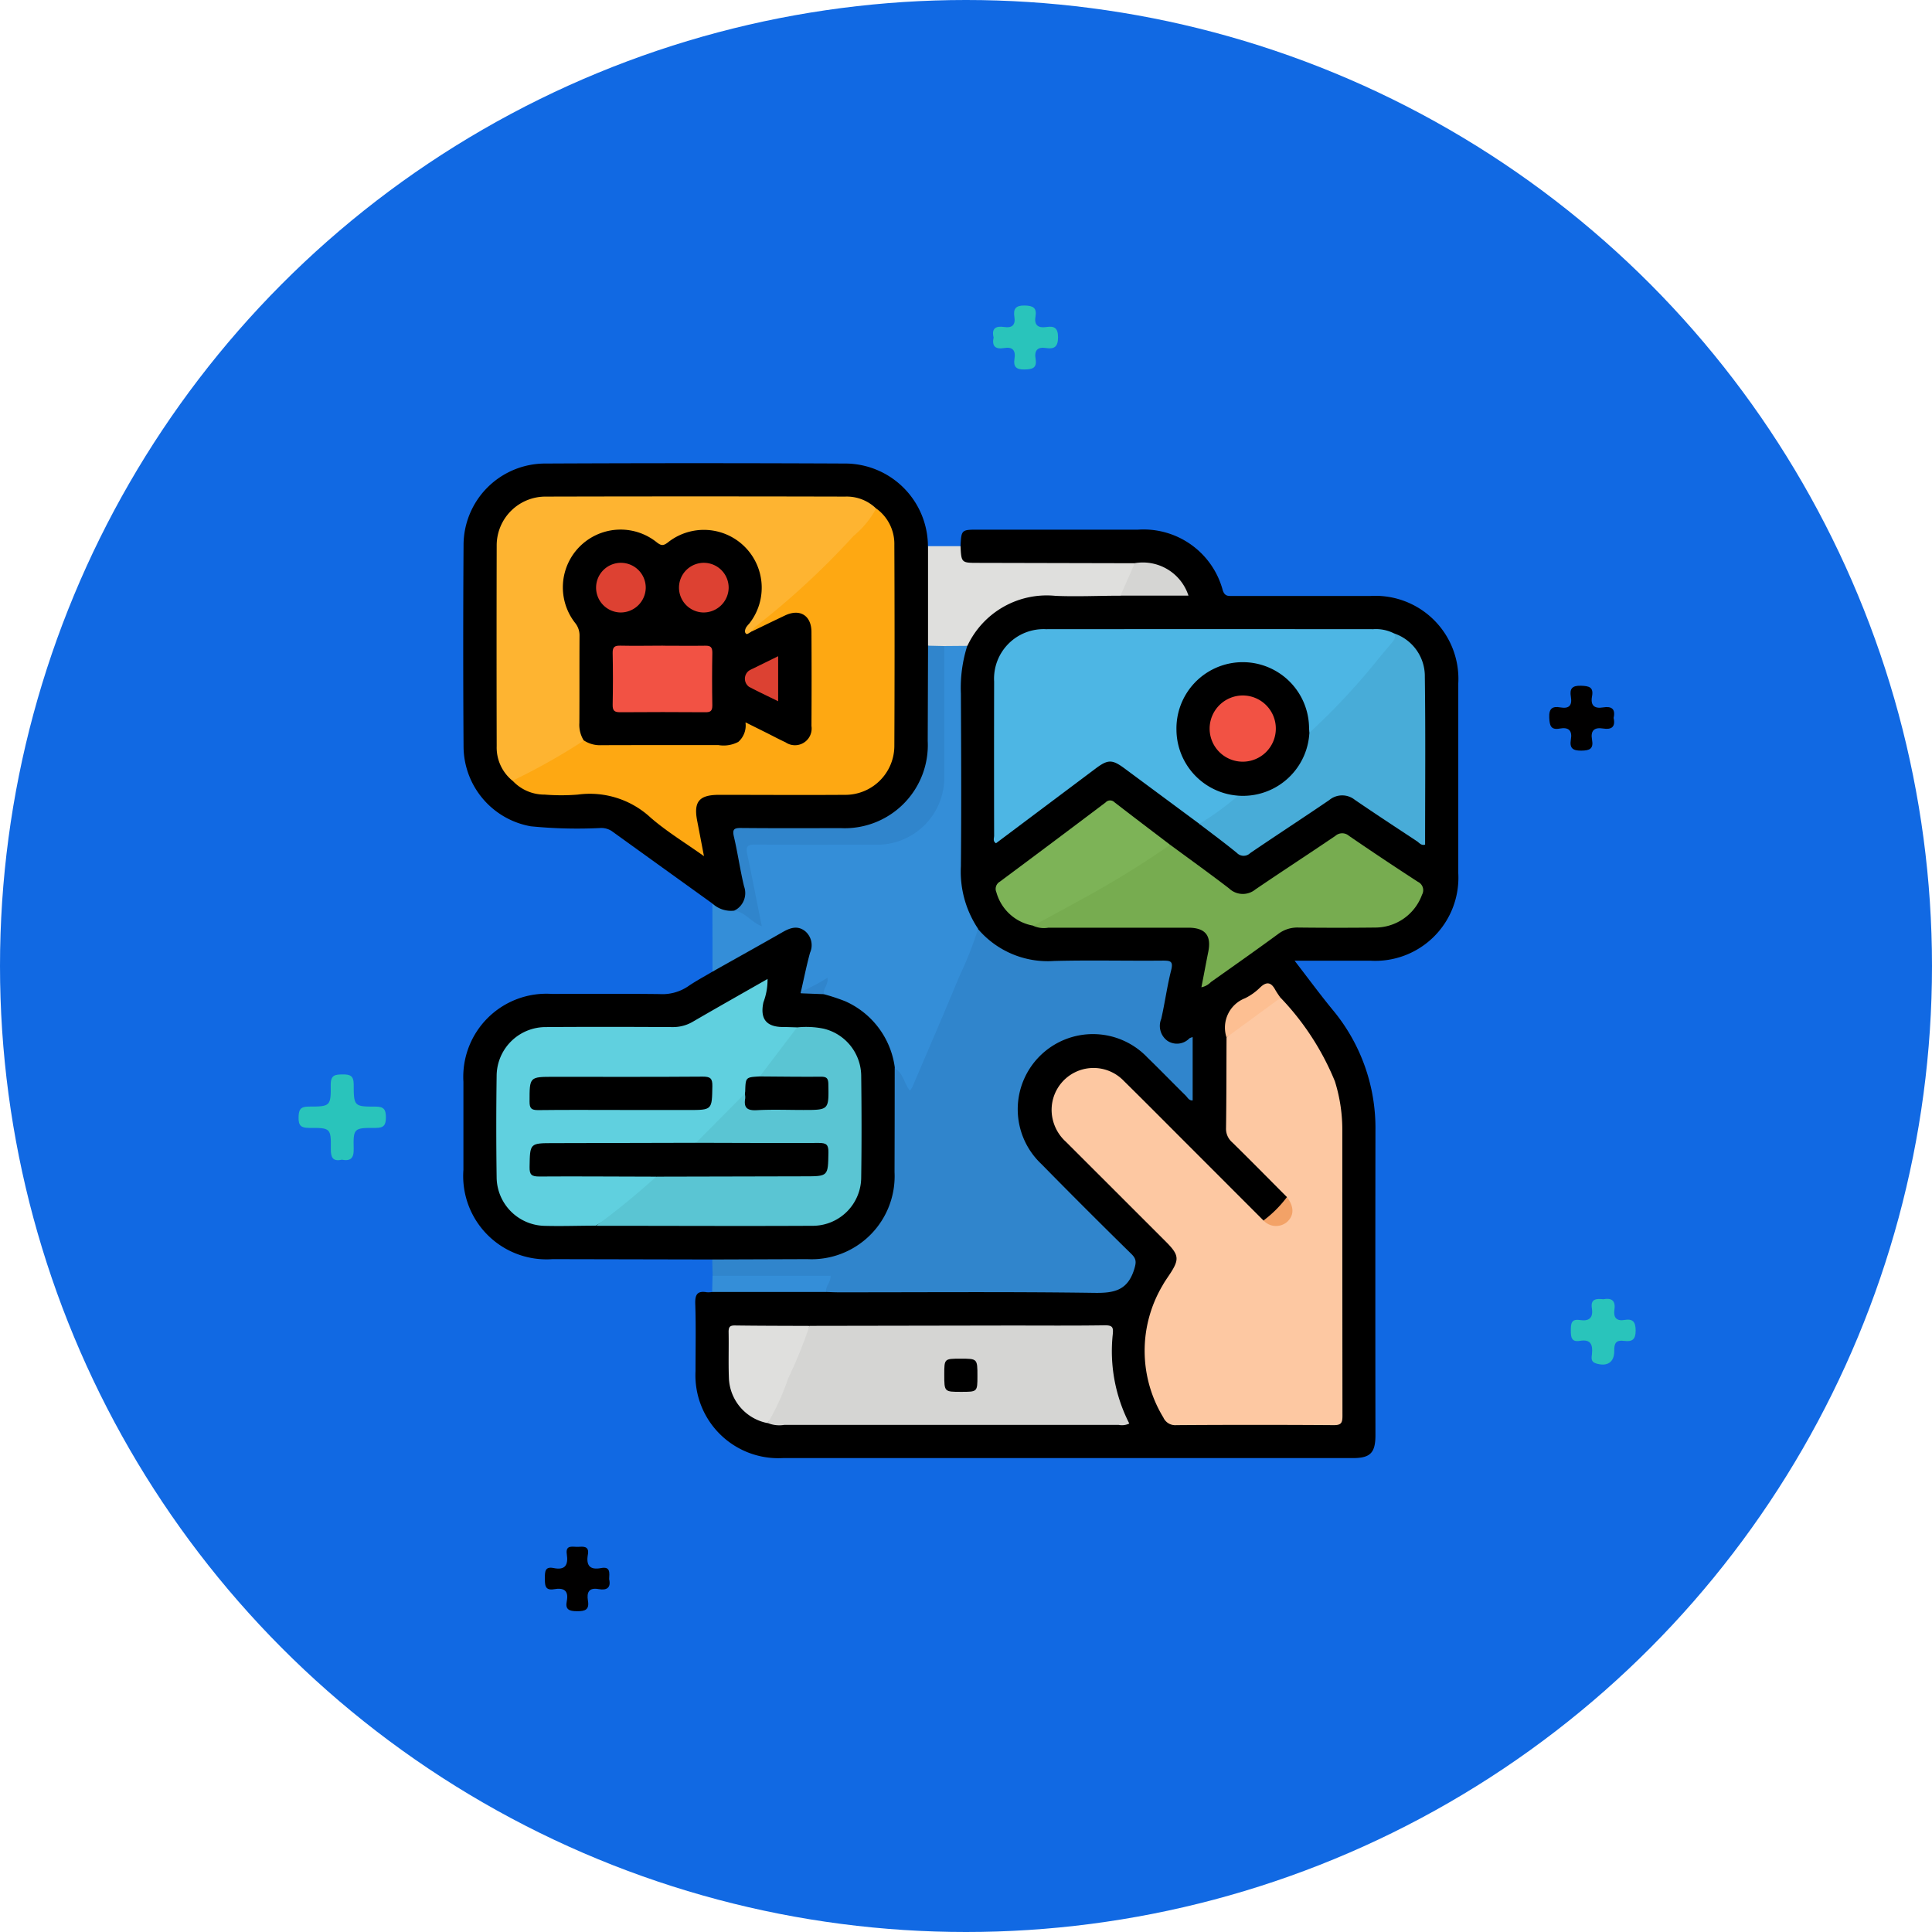 <svg xmlns="http://www.w3.org/2000/svg" xmlns:xlink="http://www.w3.org/1999/xlink" width="81" height="81" viewBox="0 0 81 81">
  <defs>
    <clipPath id="clip-path">
      <rect id="Rectángulo_38129" data-name="Rectángulo 38129" width="41.722" height="41.713" fill="none"/>
    </clipPath>
  </defs>
  <g id="Grupo_158625" data-name="Grupo 158625" transform="translate(-1171.189 -5097.419)">
    <circle id="Elipse_4760" data-name="Elipse 4760" cx="40.5" cy="40.5" r="40.5" transform="translate(1171.189 5097.419)" fill="#1169e3"/>
    <g id="Grupo_156593" data-name="Grupo 156593" transform="translate(1183.708 5110.227)">
      <path id="Trazado_127053" data-name="Trazado 127053" d="M15.128,123.211c-.375.084-.462-.093-.459-.444.01-.878-.005-.894-.915-.889-.338,0-.443-.1-.437-.438.006-.312.063-.457.423-.456.912,0,.935-.015.925-.925,0-.412.2-.419.5-.423s.463.048.463.414c0,.922.019.938.919.935.348,0,.431.124.431.448s-.082.447-.43.445c-.918-.005-.94.012-.92.881.01.4-.14.522-.505.451" transform="translate(-13.318 -87.398)" fill="#29c4bb"/>
      <path id="Trazado_127054" data-name="Trazado 127054" d="M213.357,151.157c.336-.064.522.047.467.427-.046.318.064.5.416.441s.471.073.474.444c0,.389-.156.478-.487.434s-.417.095-.411.41c.01.493-.3.683-.772.533-.226-.071-.177-.252-.162-.394.04-.39-.049-.628-.509-.55-.356.061-.378-.163-.377-.436s.012-.494.373-.438c.389.06.574-.082.509-.494-.062-.393.19-.41.481-.376" transform="translate(-158.657 -109.494)" fill="#29c4bb"/>
      <path id="Trazado_127055" data-name="Trazado 127055" d="M210.152,68.984c.087.375-.085.5-.436.444-.381-.064-.536.092-.468.47s-.093.453-.448.457-.5-.1-.44-.461c.068-.379-.09-.535-.467-.465s-.424-.131-.439-.459c-.017-.385.132-.486.468-.427.365.064.5-.087.439-.444-.059-.341.051-.479.43-.465.335.012.528.059.457.443s.095.528.469.465c.352-.059.523.067.435.442" transform="translate(-155.02 -51.692)" fill="#010000"/>
      <path id="Trazado_127056" data-name="Trazado 127056" d="M54.475,186.354c.082.35-.091.478-.44.415-.411-.074-.507.139-.449.485.065.384-.121.444-.459.442s-.5-.075-.428-.423c.089-.457-.14-.569-.533-.5s-.385-.186-.386-.463.006-.5.37-.423c.491.1.616-.139.55-.578-.063-.42.257-.3.471-.312s.479-.043.413.322c-.082.451.076.66.553.568.4-.076.349.2.338.468" transform="translate(-41.455 -132.953)" fill="#010000"/>
      <path id="Trazado_127057" data-name="Trazado 127057" d="M121.781,17.147c-.094-.4.127-.477.453-.428s.473-.09.421-.424.048-.486.432-.478c.353.007.515.1.453.461s.109.493.458.441c.323-.048.485.029.487.424s-.15.513-.5.457c-.372-.059-.5.11-.441.458.065.39-.144.435-.472.441-.351.007-.465-.125-.413-.446.056-.353-.074-.514-.442-.452s-.513-.088-.432-.453" transform="translate(-92.645 -15.816)" fill="#29c4bb"/>
    </g>
    <g id="Grupo_158626" data-name="Grupo 158626" transform="translate(1190.609 5116.84)">
      <g id="Grupo_158623" data-name="Grupo 158623" clip-path="url(#clip-path)">
        <path id="Trazado_133620" data-name="Trazado 133620" d="M45.991,10.674c.036-.693.036-.693.753-.693q3.346,0,6.691,0a3.436,3.436,0,0,1,3.551,2.544c.086.259.232.236.415.236q2.889,0,5.779,0a3.481,3.481,0,0,1,3.68,3.67q0,3.975,0,7.95a3.485,3.485,0,0,1-3.68,3.672c-1.023,0-2.047,0-3.182,0,.565.733,1.055,1.4,1.582,2.043a7.734,7.734,0,0,1,1.807,5.077q-.009,6.386,0,12.772c0,.742-.215.961-.948.961q-11.948,0-23.9,0a3.478,3.478,0,0,1-3.658-3.649c0-.941.021-1.883-.011-2.823-.013-.4.1-.549.489-.48a.943.943,0,0,0,.216-.012.785.785,0,0,1,.535-.123c1.382,0,2.765-.013,4.146.006,4,.023,7.992,0,11.988.013A.638.638,0,0,0,52.9,41.4c.337-.758.35-.753-.241-1.344-1.105-1.106-2.22-2.2-3.315-3.32a3.317,3.317,0,0,1-.779-3.718,3.273,3.273,0,0,1,4.895-1.364,17.406,17.406,0,0,1,1.7,1.609,1.867,1.867,0,0,0,.446.375c.008-.735,0-1.417,0-2.068a.2.2,0,0,0-.213-.014c-.764.229-1.267-.211-1.129-1,.107-.613.243-1.221.362-1.832.1-.515.078-.543-.453-.544-1.477,0-2.954-.017-4.431,0a3.813,3.813,0,0,1-3.159-1.44,4.138,4.138,0,0,1-.729-2.451c.019-2.632.008-5.264.006-7.9a3.668,3.668,0,0,1,3.907-3.758c.966.01,1.931,0,2.9,0,.75.012,1.5,0,2.25,0,.124,0,.291.05.356-.086.075-.156-.077-.261-.167-.366A2.119,2.119,0,0,0,53.2,11.5c-2.242.032-4.483.018-6.725.007-.574,0-.715-.27-.482-.83" transform="translate(-25.141 -7.196)"/>
        <path id="Trazado_133621" data-name="Trazado 133621" d="M48.539,69.961a3.84,3.84,0,0,0,3.2,1.347c1.52-.04,3.041,0,4.562-.015.311,0,.438.025.343.4-.17.672-.262,1.363-.415,2.039a.773.773,0,0,0,.262.926.722.722,0,0,0,.918-.107.55.55,0,0,1,.136-.051v2.655c-.159.012-.214-.128-.3-.21-.537-.528-1.06-1.07-1.6-1.593A3.152,3.152,0,1,0,51.2,79.819q1.872,1.906,3.78,3.777c.219.216.2.359.109.655-.275.866-.83.984-1.657.972-3.577-.051-7.154-.021-10.732-.023-.174,0-.347-.009-.52-.015-.163-.147.08-.4-.1-.507a1.285,1.285,0,0,0-.637-.039c-1.136,0-2.272,0-3.408,0a.822.822,0,0,1-.616-.13l-.016-.681c.171-.188.4-.139.611-.14,1.129-.006,2.257,0,3.386,0a3.368,3.368,0,0,0,3.522-3.525c0-1.215,0-2.431,0-3.646a1.851,1.851,0,0,1,.049-.6c.121-.213.238-.079.342.014a2.536,2.536,0,0,1,.365.582c.323-.656.583-1.307.852-1.953.588-1.413,1.207-2.814,1.8-4.227.054-.13.079-.282.218-.363" transform="translate(-26.962 -50.44)" fill="#3085cc"/>
        <path id="Trazado_133622" data-name="Trazado 133622" d="M10.444,18.457q-2.112-1.518-4.222-3.039a.8.8,0,0,0-.488-.123,19.78,19.78,0,0,1-2.9-.073A3.414,3.414,0,0,1,.015,11.9q-.028-4.254,0-8.507A3.424,3.424,0,0,1,3.4.013q6.338-.03,12.676,0a3.478,3.478,0,0,1,3.408,3.467.667.667,0,0,1,.122.448c0,1.22.018,2.44-.008,3.659,0,1.387.006,2.775,0,4.162a3.611,3.611,0,0,1-3.69,3.677c-1.214.007-2.429,0-3.643,0-.833,0-.832,0-.673.8.1.525.213,1.048.313,1.573a.851.851,0,0,1-.446,1.024.781.781,0,0,1-1.018-.36" transform="translate(0 0)"/>
        <path id="Trazado_133623" data-name="Trazado 133623" d="M18.109,75.409q0,2.17-.007,4.34A3.484,3.484,0,0,1,14.446,83.4l-3.993.014q-3.345-.007-6.689-.014A3.493,3.493,0,0,1,.027,79.658q0-1.846,0-3.692a3.485,3.485,0,0,1,3.707-3.686c1.506,0,3.012-.011,4.518.007a1.922,1.922,0,0,0,1.181-.316c.331-.229.689-.418,1.035-.624a.771.771,0,0,1,.323-.28c.887-.517,1.783-1.019,2.673-1.532a.814.814,0,0,1,1.235.908c-.123.551-.275,1.094-.4,1.642.259.186.566.018.835.118a3.566,3.566,0,0,1,2.821,2.25,1.311,1.311,0,0,1,.152.956" transform="translate(-0.018 -50.031)"/>
        <path id="Trazado_133624" data-name="Trazado 133624" d="M41.144,41.56c.126-.546.236-1.1.383-1.636a.77.77,0,0,0-.2-.9c-.326-.26-.639-.142-.959.041-.973.557-1.953,1.1-2.93,1.652q0-1.429-.005-2.858a1.143,1.143,0,0,0,.915.3c.391-.147.6.212.9.331.106-.1.019-.215,0-.313-.14-.739-.3-1.475-.438-2.213-.118-.611-.053-.7.561-.7q2.43-.009,4.86,0a2.835,2.835,0,0,0,1.1-.2,2.625,2.625,0,0,0,1.7-2.492c.01-1.634,0-3.268.005-4.9,0-.226-.045-.468.134-.661a.966.966,0,0,1,.948.049,5.817,5.817,0,0,0-.266,2c.012,2.414.023,4.828,0,7.241a4.307,4.307,0,0,0,.721,2.619,14.9,14.9,0,0,1-.774,1.966c-.644,1.558-1.315,3.106-1.977,4.657a1.28,1.28,0,0,1-.107.164c-.248-.306-.275-.734-.629-.93A3.546,3.546,0,0,0,43,41.957a8.573,8.573,0,0,0-.893-.295c-.154-.177.014-.346.021-.493-.326.13-.569.465-.987.39" transform="translate(-26.986 -19.401)" fill="#348ed8"/>
        <path id="Trazado_133625" data-name="Trazado 133625" d="M71.481,16.644l-.957.008a.554.554,0,0,1-.681-.016V12.465h1.362c.036.7.036.7.752.7l6.56.015a2.251,2.251,0,0,1-.6,1.361c-.909,0-1.819.044-2.726.007a3.674,3.674,0,0,0-3.7,2.1" transform="translate(-50.355 -8.987)" fill="#dfdfdd"/>
        <path id="Trazado_133626" data-name="Trazado 133626" d="M37.414,122.088h4.95c.02.27-.222.437-.186.681H37.4q.008-.341.016-.682" transform="translate(-26.963 -88.023)" fill="#348ed8"/>
        <path id="Trazado_133627" data-name="Trazado 133627" d="M98.284,88.671c-.763-.766-1.521-1.537-2.293-2.294a.751.751,0,0,1-.26-.6c.018-1.268.016-2.536.021-3.8A9.651,9.651,0,0,1,97.3,80.708c.21-.169.394-.424.721-.391a11.169,11.169,0,0,1,2.274,3.5,6.783,6.783,0,0,1,.311,2q0,6.013.006,12.026c0,.288-.047.393-.367.39q-3.3-.023-6.6,0a.543.543,0,0,1-.542-.321,5.374,5.374,0,0,1-.035-5.533c.083-.152.184-.294.28-.438.442-.662.424-.837-.152-1.413q-2.088-2.088-4.177-4.174a1.817,1.817,0,0,1-.582-1.085,1.757,1.757,0,0,1,3-1.477c.99.975,1.967,1.963,2.95,2.945L97.3,89.651a2.034,2.034,0,0,0,.291.081c.585.132.92-.229.752-.811a1.815,1.815,0,0,1-.063-.25" transform="translate(-63.749 -57.904)" fill="#fdc8a2"/>
        <path id="Trazado_133628" data-name="Trazado 133628" d="M88.341,33.093l-3.134-2.321c-.527-.39-.7-.388-1.231.012l-4.163,3.122c-.143-.087-.078-.216-.078-.317q-.007-3.234,0-6.467a2.078,2.078,0,0,1,2.174-2.191q6.859-.006,13.718,0a1.673,1.673,0,0,1,.879.179c.239.179.06.335-.04.475a17.325,17.325,0,0,1-1.148,1.4c-.63.709-1.263,1.418-1.962,2.062-.123.114-.221.326-.457.2a4.438,4.438,0,0,0-.574-1.708A2.662,2.662,0,1,0,89.6,31.7a.91.91,0,0,1,.361.141.123.123,0,0,1-.013.188,7.394,7.394,0,0,1-1.4,1.056.252.252,0,0,1-.209.012" transform="translate(-57.476 -17.973)" fill="#4db6e4"/>
        <path id="Trazado_133629" data-name="Trazado 133629" d="M47.515,129.557l8.383-.014c1.332,0,2.665.011,4-.009.32,0,.36.079.33.38a6.655,6.655,0,0,0,.693,3.738.7.7,0,0,1-.443.058q-7.015,0-14.031,0a1.258,1.258,0,0,1-.679-.077,24.446,24.446,0,0,1,1.005-2.477,7.087,7.087,0,0,1,.745-1.6" transform="translate(-32.995 -93.391)" fill="#d5d5d3"/>
        <path id="Trazado_133630" data-name="Trazado 133630" d="M91.393,56.085c.826.609,1.66,1.207,2.473,1.832a.831.831,0,0,0,1.1.04c1.112-.757,2.24-1.49,3.352-2.245a.433.433,0,0,1,.574,0q1.431.981,2.888,1.926a.388.388,0,0,1,.172.541,2.088,2.088,0,0,1-1.926,1.376q-1.628.018-3.256,0a1.325,1.325,0,0,0-.844.266c-.933.684-1.88,1.35-2.824,2.018a.757.757,0,0,1-.4.22c.1-.5.19-1,.289-1.488.137-.685-.128-1.01-.84-1.01-1.954,0-3.908,0-5.862,0a1.09,1.09,0,0,1-.634-.078c-.032-.2.143-.233.259-.29A51.779,51.779,0,0,0,91.072,56.2a.523.523,0,0,1,.32-.112" transform="translate(-61.753 -40.088)" fill="#77ac50"/>
        <path id="Trazado_133631" data-name="Trazado 133631" d="M115.228,29.735a27.94,27.94,0,0,0,2.881-3.084c.19-.234.388-.462.58-.694.093-.113.182-.229.091-.387a1.894,1.894,0,0,1,1.289,1.826c.032,2.342.011,4.686.011,7.03-.164.049-.245-.079-.344-.145-.869-.573-1.739-1.144-2.6-1.732a.847.847,0,0,0-1.074.008c-1.1.75-2.214,1.474-3.313,2.222a.392.392,0,0,1-.559-.005c-.513-.42-1.049-.814-1.576-1.218a11.729,11.729,0,0,0,1.644-1.2c.1-.136.255-.113.393-.134a2.678,2.678,0,0,0,2.4-2.1c.036-.136.047-.288.179-.381" transform="translate(-79.752 -18.435)" fill="#48acd8"/>
        <path id="Trazado_133632" data-name="Trazado 133632" d="M87.321,52.524a39.762,39.762,0,0,1-3.736,2.3q-1,.549-2,1.092a1.95,1.95,0,0,1-1.55-1.4.349.349,0,0,1,.146-.446q2.222-1.652,4.432-3.321a.257.257,0,0,1,.373-.008c.774.6,1.556,1.191,2.335,1.784" transform="translate(-57.681 -36.527)" fill="#7db357"/>
        <path id="Trazado_133633" data-name="Trazado 133633" d="M43.27,129.567a19.4,19.4,0,0,1-.893,2.2,10.276,10.276,0,0,1-.857,1.88,2,2,0,0,1-1.629-1.876c-.026-.65,0-1.3-.013-1.953,0-.21.06-.269.268-.266,1.042.014,2.083.014,3.125.018" transform="translate(-28.751 -93.402)" fill="#dfdfdd"/>
        <path id="Trazado_133634" data-name="Trazado 133634" d="M98.759,16.366l.6-1.361a2.011,2.011,0,0,1,2.251,1.361Z" transform="translate(-71.203 -10.815)" fill="#d5d5d3"/>
        <path id="Trazado_133635" data-name="Trazado 133635" d="M116.839,78.762l-2.268,1.66a1.319,1.319,0,0,1,.777-1.641,2.4,2.4,0,0,0,.631-.45c.287-.276.474-.21.644.111a3.606,3.606,0,0,0,.215.321" transform="translate(-82.569 -56.35)" fill="#fdbf92"/>
        <path id="Trazado_133636" data-name="Trazado 133636" d="M121.237,110.265c.3.391.309.758.019,1.03a.71.71,0,0,1-1-.049,4.879,4.879,0,0,0,.98-.98" transform="translate(-86.702 -79.498)" fill="#f3a267"/>
        <path id="Trazado_133637" data-name="Trazado 133637" d="M22.654,6.793a1.828,1.828,0,0,1,.764,1.531q.019,4.213,0,8.427a2.057,2.057,0,0,1-2.094,2.05c-1.752.012-3.5,0-5.257,0-.833,0-1.072.287-.915,1.09.091.467.179.933.284,1.481-.787-.561-1.559-1.028-2.231-1.611a3.747,3.747,0,0,0-3.06-.97,8.677,8.677,0,0,1-1.389,0,1.817,1.817,0,0,1-1.349-.588c.215-.346.617-.4.931-.6.578-.354,1.19-.65,1.772-1a.627.627,0,0,1,.367-.113,3.688,3.688,0,0,0,.9.1c1.564,0,3.128-.009,4.692,0,.5,0,.891-.074,1-.656.052-.282.271-.2.448-.128.412.179.8.4,1.21.591.722.345,1.086.126,1.09-.664q.01-1.8,0-3.606c-.006-.79-.369-1-1.093-.667A5.153,5.153,0,0,1,17.545,12c-.289-.125-.073-.253.018-.337.285-.265.594-.5.894-.751a39.151,39.151,0,0,0,4-3.944.577.577,0,0,1,.192-.17" transform="translate(-5.342 -4.898)" fill="#fea812"/>
        <path id="Trazado_133638" data-name="Trazado 133638" d="M8.664,15.229a26.843,26.843,0,0,1-2.991,1.684,1.791,1.791,0,0,1-.663-1.446Q5,11.255,5.01,7.042A2.047,2.047,0,0,1,7.065,5q6.276-.016,12.553,0a1.764,1.764,0,0,1,1.3.5,3.945,3.945,0,0,1-.949,1.153,32.871,32.871,0,0,1-4.122,3.809.875.875,0,0,0-.149.206.167.167,0,0,1-.252.145c-.1-.046-.1-.169-.075-.271a3.717,3.717,0,0,1,.353-.645,2.283,2.283,0,0,0-1.408-3.3,2.138,2.138,0,0,0-1.869.294.724.724,0,0,1-.963.012,2.244,2.244,0,0,0-2.9.3,2.269,2.269,0,0,0-.258,2.941,1.524,1.524,0,0,1,.278.933c-.009,1,.005,2-.008,3,0,.391.044.776.069,1.164" transform="translate(-3.606 -3.601)" fill="#feb431"/>
        <path id="Trazado_133639" data-name="Trazado 133639" d="M48.748,27.416l.681.016q0,2.8,0,5.6a2.817,2.817,0,0,1-2.71,2.727c-1.737,0-3.473.011-5.21-.008-.346,0-.408.093-.34.41.213.994.4,1.993.61,3.016-.443-.162-.693-.6-1.16-.65a.819.819,0,0,0,.416-1.021c-.167-.688-.263-1.392-.425-2.081-.07-.3-.006-.369.293-.366,1.39.013,2.78.008,4.171.005a3.484,3.484,0,0,0,3.661-3.652q.007-2,.014-4" transform="translate(-29.26 -19.766)" fill="#3085cc"/>
        <path id="Trazado_133640" data-name="Trazado 133640" d="M9.162,87.847c-.723,0-1.447.027-2.169.007a2.055,2.055,0,0,1-2-2.01q-.031-2.148,0-4.3a2.056,2.056,0,0,1,2.073-2.023c1.765-.013,3.531-.009,5.3,0a1.635,1.635,0,0,0,.862-.231c1.023-.594,2.053-1.176,3.123-1.786a2.666,2.666,0,0,1-.173.977c-.147.683.11,1.027.8,1.037.2,0,.4.009.607.015.037.114-.031.2-.09.275A15.332,15.332,0,0,1,16,81.661c-.412,0-.5.269-.516.606a26.077,26.077,0,0,1-2.074,2.119.467.467,0,0,1-.234.106c-.97.064-1.94.021-2.909.028-1.086.009-2.172,0-3.258.005-.454,0-.5.073-.495.6.005.456.045.507.491.51,1.289.007,2.577,0,3.866,0a3.093,3.093,0,0,1,.648.032c.19.052.246.188.1.312a11.764,11.764,0,0,1-2.463,1.863" transform="translate(-3.591 -55.881)" fill="#60d0df"/>
        <path id="Trazado_133641" data-name="Trazado 133641" d="M26.828,86.786l1.562-2.055a3.64,3.64,0,0,1,1.121.054,2.052,2.052,0,0,1,1.569,1.95c.018,1.433.021,2.867,0,4.3a2.035,2.035,0,0,1-1.993,2.013c-3.041.016-6.081,0-9.122,0a30.718,30.718,0,0,0,2.518-2.057c.2-.206.458-.149.7-.149,1.91-.006,3.819,0,5.729,0,.6,0,.8-.292.632-.883-.067-.23-.244-.22-.413-.225-.477-.012-.955,0-1.432,0-.984,0-1.968,0-2.951,0-.212,0-.44.038-.609-.15L26.206,87.5c.146.576.574.593,1.058.57.619-.029,1.242-.02,1.862,0,.393.011.446-.2.441-.518-.008-.529-.038-.6-.442-.606-.577-.015-1.155,0-1.732-.007-.2,0-.41.034-.565-.145" transform="translate(-14.394 -61.077)" fill="#5ac5d3"/>
        <path id="Trazado_133642" data-name="Trazado 133642" d="M50.71,77.9a8.009,8.009,0,0,0,1.115-.586c.047.282-.2.456-.149.689l-.96-.037c-.007,0-.018-.017-.018-.026a.129.129,0,0,1,.012-.04" transform="translate(-36.552 -55.742)" fill="#3085cc"/>
        <path id="Trazado_133643" data-name="Trazado 133643" d="M112.744,32.868a2.788,2.788,0,0,1-5.572-.1,2.78,2.78,0,0,1,5.558-.158c0,.087.009.173.014.26" transform="translate(-77.268 -21.568)"/>
        <path id="Trazado_133644" data-name="Trazado 133644" d="M73.675,135.274c0,.664,0,.664-.683.664-.707,0-.707,0-.707-.727,0-.664,0-.664.683-.664.707,0,.707,0,.707.727" transform="translate(-52.116 -97.005)"/>
        <path id="Trazado_133645" data-name="Trazado 133645" d="M15.843,18.813a1.236,1.236,0,0,1-.188-.739c.008-1.214,0-2.428.007-3.642a.829.829,0,0,0-.182-.549A2.421,2.421,0,0,1,18.9,10.5c.18.14.27.155.461.009a2.425,2.425,0,0,1,3.415,3.4,1.08,1.08,0,0,0-.135.168c-.041.088-.077.206.019.265.037.023.141-.063.215-.1.467-.225.933-.453,1.4-.674.627-.3,1.107,0,1.111.688q.011,1.973,0,3.946a.7.7,0,0,1-1.087.683c-.275-.127-.542-.271-.813-.406l-.867-.432a.917.917,0,0,1-.3.82,1.322,1.322,0,0,1-.84.133c-1.633,0-3.267,0-4.9.005a1.217,1.217,0,0,1-.736-.2" transform="translate(-10.785 -7.184)"/>
        <path id="Trazado_133646" data-name="Trazado 133646" d="M16.923,102.11c1.721,0,3.443.018,5.164.006.319,0,.413.069.407.4-.018,1,0,1-1.017,1l-6.206.014c-1.634,0-3.269-.019-4.9-.006-.321,0-.412-.071-.406-.4.018-1,0-1,1.015-1l5.945-.014" transform="translate(-7.182 -73.619)"/>
        <path id="Trazado_133647" data-name="Trazado 133647" d="M13.754,93.564c-1.142,0-2.285-.009-3.426.006-.281,0-.361-.069-.36-.355,0-1.041-.008-1.041,1.013-1.041,2.082,0,4.164.008,6.246-.008.321,0,.411.072.405.4-.018,1,0,1-1.014,1H13.754" transform="translate(-7.186 -66.449)"/>
        <path id="Trazado_133648" data-name="Trazado 133648" d="M42.946,92.141c.852.005,1.7.018,2.556.01.238,0,.315.057.32.308.02,1.087.029,1.087-1.052,1.087-.65,0-1.3-.026-1.95.009-.4.021-.551-.1-.484-.491a.939.939,0,0,0-.012-.215.749.749,0,0,0,.012-.085c.018-.591.018-.591.61-.624" transform="translate(-30.513 -66.431)"/>
        <path id="Trazado_133649" data-name="Trazado 133649" d="M113.547,34.9a1.388,1.388,0,1,1-1.391,1.375,1.393,1.393,0,0,1,1.391-1.375" transform="translate(-80.862 -25.163)" fill="#f25244"/>
        <path id="Trazado_133650" data-name="Trazado 133650" d="M24.537,27.408c.593,0,1.187.009,1.78,0,.226-.005.3.061.3.292q-.02,1.107,0,2.214c0,.242-.09.285-.3.283-1.187-.008-2.374-.01-3.561,0-.244,0-.323-.064-.318-.314q.023-1.085,0-2.171c-.006-.259.093-.311.326-.306.593.014,1.187,0,1.78,0" transform="translate(-16.172 -19.757)" fill="#f25244"/>
        <path id="Trazado_133651" data-name="Trazado 133651" d="M33.433,17.051a1.041,1.041,0,1,1,1.075-1.016,1.052,1.052,0,0,1-1.075,1.016" transform="translate(-23.379 -10.794)" fill="#dd4132"/>
        <path id="Trazado_133652" data-name="Trazado 133652" d="M20.975,17.051a1.041,1.041,0,1,1,1.075-1.016,1.052,1.052,0,0,1-1.075,1.016" transform="translate(-14.397 -10.794)" fill="#dd4132"/>
        <path id="Trazado_133653" data-name="Trazado 133653" d="M43.72,29.017V30.9c-.43-.212-.834-.4-1.223-.607a.419.419,0,0,1,.006-.679,1.461,1.461,0,0,1,.154-.08l1.063-.522" transform="translate(-30.516 -20.921)" fill="#dc4132"/>
      </g>
    </g>
  </g>
</svg>
